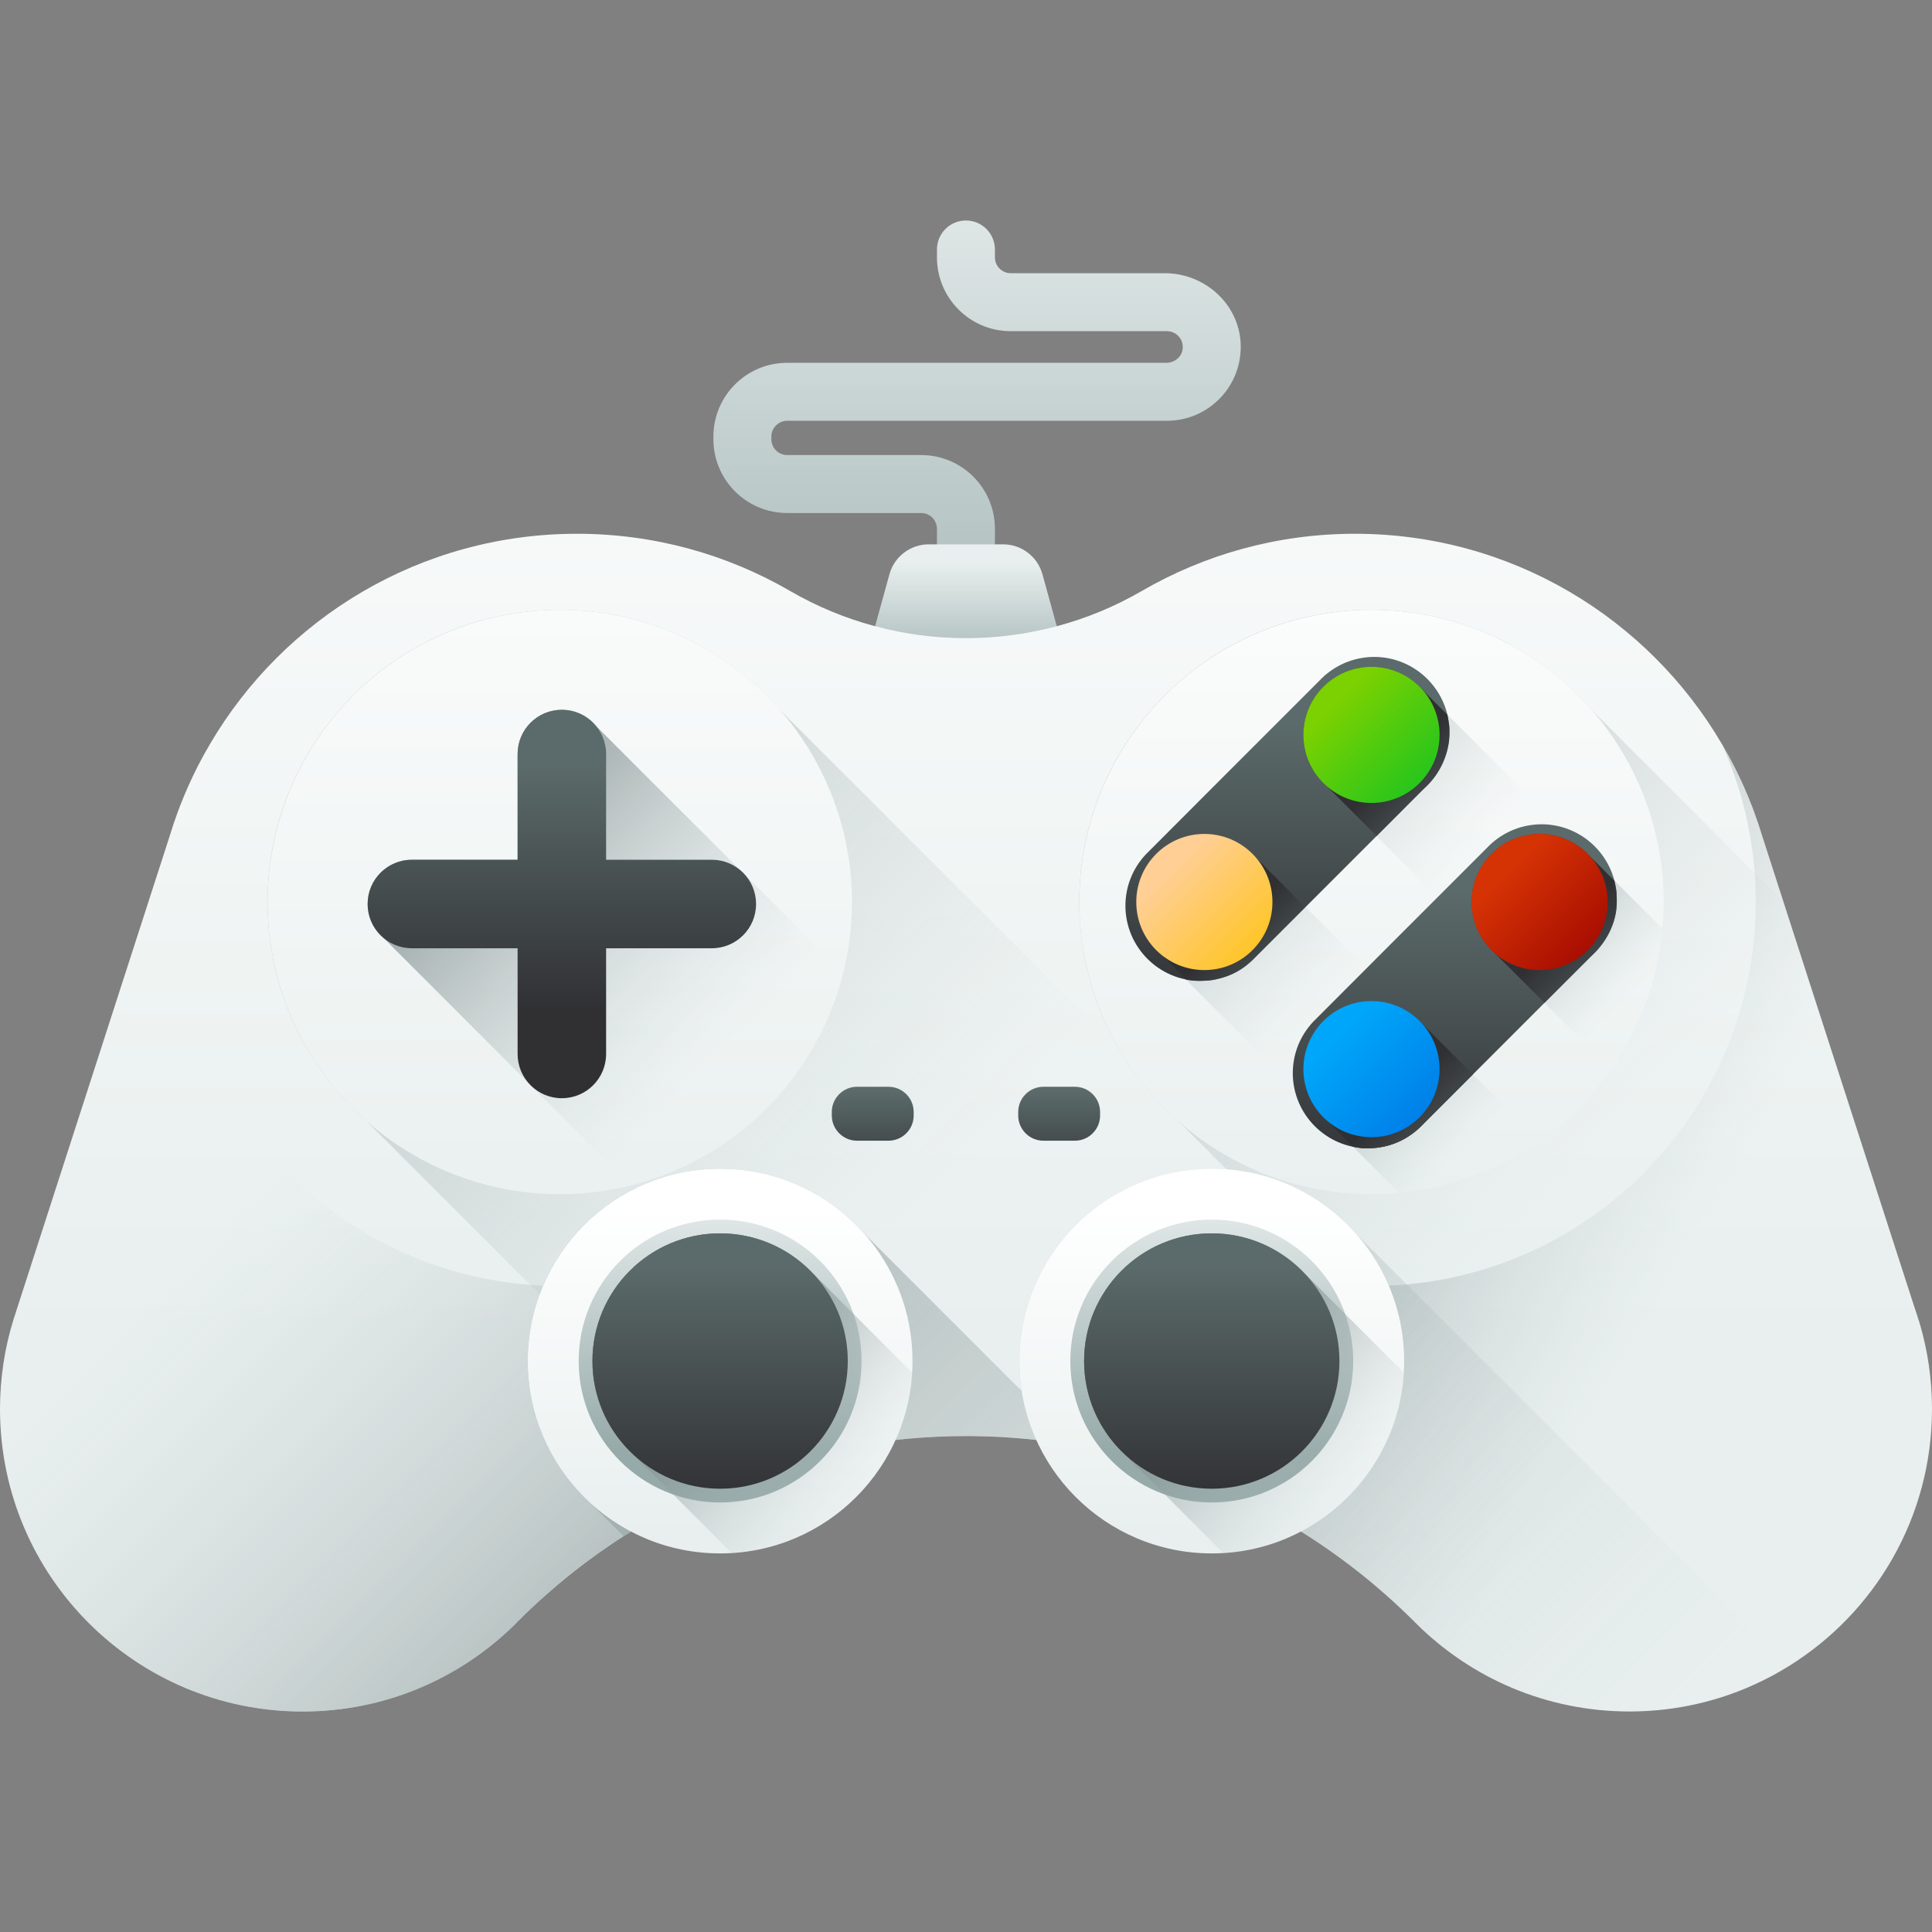 <?xml version="1.0" encoding="iso-8859-1"?>
<!-- Generator: Adobe Illustrator 19.0.0, SVG Export Plug-In . SVG Version: 6.00 Build 0)  -->
<svg version="1.1" id="Capa_1" xmlns="http://www.w3.org/2000/svg" xmlns:xlink="http://www.w3.org/1999/xlink" x="0px" y="0px"
	 viewBox="0 0 512 512" style="enable-background:new 0 0 512 512;" xml:space="preserve">
<rect x="0" y="0" width="512" height="512" fill="#808080" stroke="none"/>
<linearGradient id="SVGID_1_" gradientUnits="userSpaceOnUse" x1="239.689" y1="325.825" x2="239.689" y2="487.766" gradientTransform="matrix(1.067 0 0 -1.067 3.267 557.528)">
	<stop  offset="0" style="stop-color:#97AAAA"/>
	<stop  offset="1" style="stop-color:#E8EFEE"/>
</linearGradient>
<path style="fill:url(#SVGID_1_);" d="M263.667,154.114h-15.364v-13.968c0-2.315-1.876-4.19-4.19-4.19h-35.499
	c-10.8,0-19.555-8.755-19.555-19.555v-0.699c0-10.8,8.755-19.555,19.555-19.555h100.478c2.027,0,3.888-1.365,4.274-3.355
	c0.519-2.675-1.525-5.025-4.109-5.025h-41.399c-10.8,0-19.555-8.755-19.555-19.555v-2.095c0-4.243,3.439-7.682,7.682-7.682l0,0
	c4.243,0,7.682,3.439,7.682,7.682v2.095c0,2.315,1.876,4.19,4.19,4.19h40.832c10.517,0,19.58,8.066,20.097,18.57
	c0.554,11.228-8.421,20.54-19.531,20.54H208.612c-2.315,0-4.19,1.876-4.19,4.19v0.699c0,2.315,1.876,4.19,4.19,4.19h35.499
	c10.8,0,19.555,8.755,19.555,19.555v13.969H263.667z"/>
<linearGradient id="SVGID_2_" gradientUnits="userSpaceOnUse" x1="236.924" y1="351.215" x2="236.924" y2="382.755" gradientTransform="matrix(1.067 0 0 -1.067 3.267 557.528)">
	<stop  offset="0" style="stop-color:#97AAAA"/>
	<stop  offset="1" style="stop-color:#E8EFEE"/>
</linearGradient>
<path style="fill:url(#SVGID_2_);" d="M283.649,178.936h-55.327l7.391-26.754c1.294-4.684,5.555-7.927,10.415-7.927h19.714
	c4.86,0,9.121,3.244,10.415,7.927L283.649,178.936z"/>
<linearGradient id="SVGID_3_" gradientUnits="userSpaceOnUse" x1="236.938" y1="499.098" x2="236.938" y2="188.455" gradientTransform="matrix(1.067 0 0 -1.067 3.267 557.528)">
	<stop  offset="0" style="stop-color:#FFFFFF"/>
	<stop  offset="1" style="stop-color:#E8EFEE"/>
</linearGradient>
<path style="fill:url(#SVGID_3_);" d="M508.746,350.73c2.123,7.18,3.254,14.791,3.254,22.67c0,28.801-15.197,54.054-38.006,68.176
	c-2.878,1.802-5.894,3.408-9.009,4.819c-0.782,0.363-1.579,0.713-2.388,1.047c-9.47,3.939-19.862,6.118-30.771,6.118
	c-22.069,0-42.057-8.911-56.542-23.34c-0.042-0.042-0.097-0.098-0.14-0.14c-0.014-0.014-0.028-0.028-0.042-0.042
	c-0.195-0.195-0.391-0.391-0.587-0.587c-0.531-0.531-1.061-1.047-1.593-1.565c-0.53-0.516-1.061-1.034-1.606-1.536
	c-0.475-0.461-0.964-0.908-1.439-1.341c-0.307-0.293-0.628-0.587-0.935-0.866c-0.126-0.112-0.266-0.223-0.391-0.335
	c-0.042-0.042-0.07-0.084-0.112-0.112c-0.433-0.391-0.866-0.768-1.299-1.159c-0.796-0.699-1.593-1.396-2.402-2.081
	c-0.922-0.796-1.872-1.579-2.807-2.333c-0.126-0.112-0.279-0.223-0.419-0.349c-0.028-0.028-0.055-0.042-0.07-0.055
	c0,0-0.014-0.014-0.028-0.028c-0.014,0-0.028-0.014-0.055-0.042c-0.279-0.224-0.545-0.433-0.81-0.642
	c-0.069-0.055-0.14-0.112-0.209-0.167c-0.573-0.461-1.146-0.908-1.718-1.341c-0.07-0.055-0.14-0.112-0.209-0.154
	c-0.154-0.14-0.321-0.266-0.489-0.391c-0.112-0.084-0.223-0.167-0.335-0.252c-0.084-0.07-0.154-0.126-0.238-0.181
	c-0.475-0.378-0.964-0.726-1.453-1.089c-0.209-0.167-0.433-0.321-0.656-0.475c-0.378-0.293-0.768-0.573-1.159-0.852
	c-0.112-0.084-0.223-0.167-0.335-0.238c-0.531-0.391-1.047-0.754-1.593-1.132c-0.266-0.181-0.516-0.363-0.782-0.531
	c-0.055-0.055-0.112-0.098-0.181-0.126c-0.097-0.069-0.181-0.14-0.279-0.209c-0.014,0-0.014,0-0.014,0
	c-1.299-0.894-2.612-1.76-3.925-2.612c-0.335-0.224-0.671-0.433-1.02-0.657c-0.279-0.181-0.573-0.363-0.866-0.531
	c-0.112-0.084-0.209-0.154-0.321-0.195v-0.014c0,0,0,0-0.014,0c-0.14-0.098-0.293-0.195-0.447-0.293
	c-0.321-0.195-0.642-0.391-0.964-0.587c-0.489-0.307-0.978-0.601-1.481-0.88c-0.475-0.307-0.949-0.587-1.439-0.866
	c-0.042-0.028-0.084-0.042-0.126-0.069c-0.084-0.042-0.181-0.112-0.293-0.167c-0.167-0.098-0.349-0.195-0.516-0.293
	c-1.061-0.614-2.123-1.201-3.199-1.788c-0.014-0.014-0.042-0.014-0.055-0.042c-0.014,0-0.014,0-0.014,0
	c-1.089-0.587-2.193-1.173-3.296-1.732c-0.642-0.335-1.285-0.656-1.927-0.978c-0.545-0.279-1.089-0.545-1.648-0.81
	c-0.042-0.028-0.084-0.055-0.126-0.069c0,0.014-0.014,0-0.014,0c-0.419-0.209-0.825-0.405-1.243-0.601
	c-0.028-0.014-0.055-0.028-0.084-0.028c-0.307-0.154-0.628-0.307-0.949-0.461c-0.685-0.307-1.355-0.614-2.039-0.922
	c-0.307-0.154-0.628-0.293-0.935-0.419c-0.266-0.112-0.545-0.238-0.81-0.349c-0.042-0.028-0.069-0.042-0.112-0.042
	c-0.014-0.028-0.042-0.028-0.055-0.028c-0.154-0.07-0.321-0.14-0.475-0.224c-0.279-0.112-0.573-0.238-0.866-0.363
	c-0.14-0.055-0.279-0.112-0.405-0.167c0,0,0,0-0.014,0c-0.069-0.028-0.14-0.069-0.195-0.098c-0.014,0-0.014,0-0.014,0
	c-0.321-0.14-0.642-0.266-0.964-0.391c-0.181-0.084-0.349-0.154-0.531-0.224c-0.238-0.098-0.475-0.195-0.713-0.279
	c-0.475-0.195-0.949-0.391-1.425-0.573c-0.293-0.112-0.601-0.238-0.894-0.349c-0.084-0.028-0.167-0.055-0.252-0.098
	c-0.866-0.321-1.732-0.656-2.612-0.964c-0.14-0.055-0.293-0.112-0.447-0.167c-1.118-0.405-2.249-0.796-3.38-1.187
	c-0.461-0.154-0.922-0.307-1.382-0.461c-0.825-0.266-1.634-0.516-2.459-0.768l-1.634-0.502c-0.852-0.252-1.69-0.489-2.542-0.74
	c-0.195-0.055-0.378-0.112-0.559-0.154c-0.811-0.224-1.62-0.447-2.43-0.642c-0.014,0-0.014,0-0.014,0
	c-0.028-0.028-0.055-0.028-0.084-0.028c-0.014-0.014-0.028-0.014-0.042-0.014c-0.852-0.224-1.704-0.447-2.57-0.657
	c-0.531-0.126-1.075-0.252-1.606-0.377c-0.754-0.181-1.522-0.349-2.276-0.516c-0.726-0.167-1.453-0.321-2.179-0.461
	c-0.531-0.112-1.075-0.224-1.606-0.335c-0.922-0.181-1.844-0.349-2.78-0.516c-0.447-0.07-0.894-0.154-1.341-0.238
	c-1.146-0.195-2.305-0.378-3.45-0.545c-2.067-0.307-4.148-0.573-6.215-0.796c-0.782-0.098-1.565-0.167-2.333-0.252
	c-1.187-0.112-2.374-0.209-3.575-0.293c-0.363-0.042-0.726-0.069-1.089-0.084c-1.104-0.084-2.207-0.154-3.325-0.195
	c-1.229-0.069-2.459-0.112-3.674-0.14c-0.252-0.014-0.489-0.014-0.726-0.014c-1.285-0.042-2.57-0.055-3.855-0.055h-0.098
	c-0.852,0-1.69,0.014-2.528,0.028h-0.378c-0.391,0-0.768,0.014-1.159,0.028h-0.266c-0.126,0-0.266,0.014-0.391,0.014
	c-0.084,0-0.167,0-0.238,0.014c-0.363,0-0.74,0.014-1.103,0.028c-0.433,0.014-0.852,0.028-1.285,0.055
	c-0.335,0.014-0.656,0.028-0.978,0.042c-0.167,0-0.335,0.014-0.502,0.028c-0.098,0-0.209,0-0.307,0.028
	c-0.181,0-0.363,0-0.545,0.028c-0.112,0-0.238,0-0.349,0.014c-0.587,0.028-1.173,0.069-1.76,0.112c-0.07,0-0.154,0.014-0.224,0.014
	c-0.126,0.014-0.252,0.014-0.378,0.028c0,0,0,0-0.014,0c-0.349,0.028-0.685,0.055-1.02,0.084c-0.699,0.055-1.382,0.112-2.081,0.167
	c-0.084,0.014-0.167,0.014-0.252,0.028c-0.321,0.028-0.628,0.055-0.935,0.098c-0.642,0.055-1.271,0.126-1.9,0.195
	c0,0.014,0,0.014,0,0.014c-0.014-0.014-0.014,0-0.014,0h-0.014c-0.098,0-0.195,0.014-0.293,0.028
	c-0.378,0.028-0.754,0.069-1.118,0.126c-1.075,0.126-2.151,0.266-3.213,0.419c-0.112,0.014-0.224,0.028-0.335,0.042
	c-0.084,0-0.154,0.014-0.238,0.028c-0.181,0.028-0.378,0.055-0.559,0.084c-0.014,0-0.042,0-0.055,0.014
	c-0.447,0.055-0.88,0.112-1.327,0.195c-0.014,0-0.014,0-0.028,0c-0.335,0.055-0.685,0.112-1.02,0.167
	c-0.405,0.055-0.811,0.126-1.215,0.195c-1.047,0.167-2.081,0.363-3.129,0.559c-0.545,0.098-1.089,0.209-1.62,0.307
	c-0.433,0.084-0.852,0.167-1.271,0.266c-0.069,0-0.126,0.014-0.181,0.042c-0.209,0.028-0.405,0.069-0.614,0.126
	c-0.238,0.042-0.475,0.098-0.699,0.14c-0.209,0.042-0.419,0.098-0.614,0.14h-0.014c-0.209,0.042-0.433,0.098-0.628,0.14
	c-0.098,0.014-0.181,0.028-0.279,0.055c-0.349,0.084-0.685,0.154-1.02,0.238c-0.252,0.055-0.489,0.112-0.726,0.167
	c-0.112,0.028-0.223,0.055-0.335,0.084c-0.405,0.098-0.811,0.195-1.215,0.293c-0.098,0.028-0.195,0.042-0.293,0.07
	c-0.502,0.126-1.006,0.252-1.508,0.391c-0.126,0.028-0.266,0.055-0.391,0.098c-0.055,0.014-0.126,0.028-0.181,0.055c0,0,0,0-0.014,0
	c-1.439,0.363-2.863,0.768-4.288,1.173c-0.167,0.055-0.335,0.098-0.502,0.154c-0.055,0.014-0.112,0.028-0.167,0.042
	c-0.14,0.042-0.279,0.084-0.419,0.14c0,0,0-0.014-0.014,0c-0.154,0.042-0.321,0.084-0.475,0.14c-0.768,0.224-1.522,0.461-2.29,0.713
	c-0.405,0.112-0.811,0.252-1.215,0.391c-0.852,0.266-1.69,0.545-2.528,0.838c-0.252,0.084-0.489,0.167-0.713,0.238
	c-0.195,0.069-0.405,0.14-0.601,0.209c-0.195,0.069-0.391,0.14-0.587,0.224c-0.545,0.181-1.103,0.378-1.634,0.587
	c-0.195,0.069-0.391,0.14-0.573,0.209c-0.167,0.055-0.349,0.126-0.516,0.195c-0.363,0.126-0.726,0.266-1.089,0.405
	c-0.238,0.084-0.475,0.181-0.713,0.266c-0.405,0.167-0.796,0.321-1.187,0.489c-0.279,0.098-0.545,0.209-0.811,0.321
	c-0.14,0.042-0.279,0.098-0.405,0.154c-0.112,0.042-0.209,0.084-0.307,0.14c-0.223,0.084-0.447,0.167-0.671,0.266
	c-0.531,0.209-1.047,0.433-1.55,0.656c-0.181,0.084-0.378,0.154-0.559,0.238c-0.14,0.069-0.293,0.126-0.433,0.195c0,0,0,0-0.014,0
	c-0.084,0.028-0.154,0.07-0.238,0.112c-0.181,0.069-0.363,0.154-0.545,0.224c-0.195,0.084-0.378,0.167-0.573,0.266
	c-0.321,0.14-0.642,0.279-0.949,0.419c-0.922,0.419-1.829,0.838-2.738,1.271c-0.252,0.112-0.489,0.238-0.726,0.349
	c-0.126,0.042-0.252,0.112-0.391,0.181c0,0-0.014,0.014-0.014,0c-0.307,0.14-0.601,0.293-0.908,0.461
	c-0.238,0.112-0.461,0.224-0.685,0.335c-0.167,0.069-0.335,0.154-0.489,0.252c-0.055,0.014-0.112,0.042-0.154,0.084
	c-0.223,0.084-0.433,0.195-0.656,0.307c-0.378,0.195-0.754,0.391-1.132,0.587c-1.914,0.978-3.799,2.012-5.67,3.073
	c-0.656,0.363-1.327,0.754-1.983,1.146c-0.195,0.112-0.405,0.238-0.601,0.349c-0.363,0.209-0.726,0.433-1.089,0.642
	c-0.154,0.098-0.321,0.209-0.475,0.307c-0.042,0.014-0.069,0.028-0.098,0.055c-0.181,0.098-0.349,0.209-0.517,0.307
	c-0.154,0.084-0.293,0.181-0.433,0.266c-0.223,0.126-0.433,0.266-0.656,0.419c-0.656,0.391-1.299,0.796-1.941,1.215
	c-1.55,0.978-3.073,1.998-4.581,3.059c-0.825,0.559-1.648,1.132-2.459,1.718c-0.112,0.084-0.224,0.154-0.335,0.238
	c-0.391,0.279-0.782,0.559-1.159,0.852c-0.894,0.642-1.774,1.299-2.654,1.969c-0.014,0.014-0.028,0.014-0.028,0.028
	c-1.075,0.825-2.138,1.648-3.199,2.514c-0.181,0.126-0.349,0.279-0.531,0.419c-1.034,0.838-2.067,1.691-3.087,2.57
	c-0.811,0.685-1.606,1.369-2.402,2.081c-0.433,0.378-0.866,0.768-1.299,1.159c-0.964,0.866-1.927,1.746-2.878,2.654
	c-0.516,0.475-1.034,0.978-1.536,1.467c-0.502,0.489-1.006,0.992-1.508,1.494c-0.042,0.042-0.098,0.098-0.154,0.14
	c-0.195,0.195-0.391,0.391-0.573,0.573c-0.126,0.14-0.252,0.266-0.363,0.391c-0.307,0.307-0.614,0.614-0.922,0.935
	c0.126-0.154,0.279-0.307,0.419-0.447c-14.429,14.023-34.123,22.656-55.843,22.656C35.897,453.56,0,417.662,0,373.399
	c0-8.227,1.243-16.161,3.548-23.633c0.209-0.699,0.433-1.396,0.671-2.081l40.786-126.24c0.266-0.852,0.531-1.705,0.811-2.556
	c0.112-0.363,0.238-0.726,0.363-1.089c0.266-0.796,0.545-1.579,0.838-2.374c0.055-0.154,0.112-0.321,0.181-0.489
	c0.363-0.978,0.74-1.955,1.146-2.933c0-0.014,0-0.028,0.014-0.042c0.335-0.852,0.699-1.705,1.075-2.556
	c0.084-0.209,0.167-0.419,0.266-0.628c0.419-0.964,0.866-1.927,1.313-2.863c0.935-1.998,1.941-3.967,3.017-5.894
	c0.531-0.964,1.075-1.914,1.634-2.863c19.555-33.327,55.773-55.703,97.229-55.703c20.589,0,39.877,5.517,56.485,15.155
	c7.151,4.148,14.722,7.263,22.53,9.344c15.756,4.219,32.405,4.219,48.161,0c7.808-2.081,15.378-5.196,22.53-9.344
	c16.608-9.637,35.897-15.155,56.485-15.155c41.456,0,77.675,22.377,97.229,55.703c0.559,0.949,1.104,1.9,1.634,2.863
	c1.075,1.927,2.081,3.897,3.017,5.894c0.447,0.935,0.894,1.9,1.313,2.863c0.14,0.293,0.266,0.601,0.378,0.894
	c0.321,0.699,0.614,1.411,0.894,2.123c0.098,0.209,0.181,0.419,0.252,0.642c0.349,0.825,0.671,1.662,0.978,2.5
	c0.796,2.137,1.522,4.316,2.193,6.509l5.643,17.488l34.723,107.454c0.042,0.126,0.084,0.238,0.126,0.363
	c0.014,0.042,0.028,0.069,0.042,0.112l1.159,3.603C508.689,350.548,508.718,350.632,508.746,350.73z"/>
<linearGradient id="SVGID_4_" gradientUnits="userSpaceOnUse" x1="47.937" y1="214.765" x2="218.808" y2="43.895" gradientTransform="matrix(1.067 0 0 -1.067 3.267 557.528)">
	<stop  offset="0" style="stop-color:#C2CECE;stop-opacity:0"/>
	<stop  offset="0.179" style="stop-color:#AFBCBC;stop-opacity:0.179"/>
	<stop  offset="1" style="stop-color:#5B6A6A"/>
</linearGradient>
<path style="fill:url(#SVGID_4_);" d="M196.735,391.292c-0.391,0.14-0.782,0.293-1.159,0.447c-0.209,0.069-0.419,0.154-0.628,0.252
	c-0.028,0-0.055,0.014-0.084,0.014c-0.405,0.167-0.796,0.321-1.187,0.489c-0.279,0.098-0.545,0.209-0.811,0.321
	c-0.14,0.042-0.279,0.098-0.405,0.154c-0.335,0.126-0.656,0.266-0.978,0.405c-0.531,0.209-1.047,0.433-1.55,0.656
	c-0.181,0.084-0.363,0.154-0.559,0.238c-0.167,0.055-0.321,0.126-0.475,0.195c-0.754,0.335-1.522,0.671-2.276,1.02
	c-0.908,0.405-1.829,0.825-2.738,1.271c-0.042,0.014-0.084,0.042-0.126,0.055c-0.195,0.084-0.405,0.181-0.601,0.293
	c-0.126,0.042-0.252,0.112-0.391,0.181c0,0-0.014,0.014-0.014,0c-0.531,0.252-1.061,0.516-1.593,0.796
	c-0.167,0.069-0.335,0.154-0.502,0.238c-0.266,0.126-0.531,0.266-0.796,0.405c-0.378,0.195-0.754,0.391-1.132,0.587
	c-0.084,0.042-0.181,0.098-0.266,0.14c-1.815,0.935-3.618,1.914-5.406,2.933c-0.656,0.363-1.327,0.754-1.983,1.146
	c-0.195,0.112-0.405,0.238-0.601,0.349c-0.726,0.419-1.453,0.866-2.179,1.313c-0.154,0.084-0.293,0.181-0.433,0.266
	c-0.069,0.042-0.14,0.084-0.195,0.112c-0.154,0.098-0.307,0.195-0.475,0.293c-0.642,0.405-1.285,0.811-1.927,1.229
	c-1.55,0.978-3.073,1.998-4.581,3.059c-0.825,0.559-1.648,1.132-2.459,1.718c-0.112,0.084-0.224,0.154-0.335,0.238
	c-0.391,0.279-0.782,0.559-1.159,0.852c-0.894,0.642-1.774,1.299-2.654,1.969c-0.014,0.014-0.028,0.014-0.028,0.028
	c-1.075,0.825-2.138,1.648-3.199,2.514c-0.181,0.126-0.349,0.279-0.531,0.419c-1.034,0.838-2.067,1.691-3.087,2.57
	c-0.811,0.685-1.606,1.369-2.402,2.081c-0.433,0.378-0.866,0.768-1.299,1.159c-0.964,0.866-1.927,1.746-2.878,2.654
	c-0.825,0.768-1.648,1.565-2.459,2.347c-0.055,0.069-0.126,0.14-0.195,0.209l-0.545,0.545c-0.461,0.447-0.908,0.908-1.355,1.369
	c-0.028,0.028-0.055,0.055-0.084,0.084c-14.429,14.023-34.123,22.656-55.843,22.656C35.897,453.56,0,417.662,0,373.399
	c0-8.227,1.243-16.161,3.548-23.633c0.209-0.699,0.433-1.396,0.671-2.081l40.786-126.24c0.266-0.852,0.531-1.705,0.811-2.556
	c0.112-0.363,0.238-0.726,0.363-1.089c0.266-0.796,0.545-1.579,0.838-2.374c0.055-0.154,0.112-0.321,0.181-0.489
	c0.363-0.978,0.74-1.955,1.146-2.933c0-0.014,0-0.028,0.014-0.042c0.335-0.852,0.699-1.705,1.075-2.556
	c0.084-0.209,0.167-0.419,0.266-0.628c0.419-0.964,0.866-1.927,1.313-2.863c0.949-1.998,1.955-3.967,3.017-5.894
	c0.531-0.964,1.075-1.914,1.634-2.863c-5.769,12.781-8.981,26.958-8.981,41.889c0,20.672,6.16,39.892,16.748,55.94
	c16.831,25.547,44.878,43.049,77.13,45.521c1.118,0.084,2.235,0.14,3.366,0.195c1.494,0.069,3.003,0.098,4.512,0.098
	c1.648,0,3.296-0.042,4.93-0.126c2.053-0.098,4.079-0.252,6.103-0.489c1.676-0.167,3.339-0.391,4.987-0.671
	c3.66-0.573,7.249-1.355,10.755-2.305L196.735,391.292z"/>
<linearGradient id="SVGID_5_" gradientUnits="userSpaceOnUse" x1="415.968" y1="209.966" x2="289.988" y2="284.456" gradientTransform="matrix(1.067 0 0 -1.067 3.267 557.528)">
	<stop  offset="0" style="stop-color:#C2CECE;stop-opacity:0"/>
	<stop  offset="0.179" style="stop-color:#AFBCBC;stop-opacity:0.179"/>
	<stop  offset="1" style="stop-color:#5B6A6A"/>
</linearGradient>
<path style="fill:url(#SVGID_5_);" d="M473.994,441.576c-2.878,1.802-5.894,3.408-9.009,4.819c-0.782,0.363-1.579,0.713-2.388,1.047
	c-9.47,3.939-19.862,6.118-30.771,6.118c-22.069,0-42.057-8.911-56.542-23.34c-0.042-0.042-0.097-0.098-0.14-0.14
	c-0.014-0.014-0.028-0.028-0.042-0.042c-0.195-0.195-0.391-0.391-0.587-0.587c-0.531-0.531-1.061-1.047-1.593-1.565
	c-0.53-0.531-1.075-1.034-1.606-1.536c-0.475-0.461-0.964-0.908-1.439-1.341c-0.307-0.293-0.628-0.587-0.935-0.866
	c-0.167-0.154-0.335-0.307-0.502-0.447c-0.433-0.391-0.866-0.768-1.299-1.159c-0.796-0.713-1.593-1.396-2.402-2.081
	c-0.922-0.796-1.872-1.579-2.807-2.333c-0.126-0.112-0.279-0.223-0.419-0.349c-0.028-0.028-0.055-0.042-0.07-0.055
	c0,0-0.014-0.014-0.028-0.028c-0.028-0.014-0.042-0.028-0.055-0.042c-0.279-0.224-0.545-0.433-0.81-0.642
	c-0.069-0.055-0.14-0.112-0.209-0.167c-0.573-0.461-1.146-0.908-1.718-1.341c-0.223-0.195-0.461-0.363-0.685-0.545
	c0,0,0,0.014-0.014,0c-0.112-0.084-0.223-0.167-0.335-0.252c-0.084-0.07-0.154-0.126-0.238-0.181
	c-0.475-0.378-0.964-0.726-1.453-1.089c-0.209-0.167-0.433-0.321-0.656-0.475c-0.378-0.293-0.768-0.573-1.159-0.852
	c-0.112-0.084-0.223-0.167-0.335-0.238c-0.531-0.378-1.061-0.754-1.593-1.132c-0.266-0.181-0.516-0.363-0.782-0.531
	c-0.055-0.055-0.112-0.098-0.181-0.126c-0.097-0.069-0.195-0.14-0.293-0.209c-1.299-0.894-2.612-1.76-3.925-2.612
	c-0.335-0.224-0.671-0.433-1.02-0.657c-0.391-0.252-0.782-0.489-1.173-0.74h-0.014v-0.014c-0.154-0.084-0.307-0.181-0.461-0.279
	c-0.321-0.195-0.642-0.391-0.964-0.587c-0.978-0.601-1.941-1.173-2.919-1.746c-0.042-0.028-0.084-0.042-0.126-0.069
	c-0.084-0.042-0.181-0.112-0.293-0.167c-0.167-0.098-0.349-0.195-0.516-0.293c-1.089-0.628-2.165-1.229-3.254-1.829
	c-0.014,0-0.014,0-0.014,0c-1.089-0.601-2.193-1.173-3.296-1.732c-0.642-0.335-1.285-0.656-1.927-0.978
	c-0.545-0.279-1.104-0.545-1.648-0.81c-0.042-0.028-0.084-0.055-0.126-0.069c0,0.014-0.014,0-0.014,0
	c-0.419-0.209-0.825-0.405-1.243-0.601c-0.349-0.167-0.699-0.321-1.034-0.489c-0.685-0.307-1.355-0.614-2.039-0.922
	c-0.307-0.154-0.628-0.293-0.935-0.419c-0.293-0.14-0.587-0.266-0.88-0.391c-0.195-0.084-0.378-0.167-0.573-0.252
	c-0.279-0.112-0.573-0.238-0.866-0.363c-0.14-0.055-0.279-0.112-0.405-0.167c0,0,0,0-0.014,0c-0.069-0.042-0.14-0.069-0.209-0.098
	c-0.321-0.14-0.642-0.266-0.964-0.391c-0.181-0.084-0.349-0.154-0.531-0.224c-0.238-0.098-0.475-0.195-0.713-0.279
	c-0.475-0.195-0.949-0.391-1.425-0.573c-0.293-0.112-0.587-0.238-0.894-0.349c-0.084-0.028-0.167-0.055-0.252-0.098
	c-0.321-0.126-0.657-0.252-0.992-0.378l21.524-54.083c3.506,0.949,7.095,1.732,10.755,2.305c0.098,0.028,0.195,0.042,0.293,0.042
	c1.55,0.266,3.115,0.461,4.693,0.628c1.047,0.126,2.095,0.224,3.142,0.307c0.992,0.069,1.983,0.14,2.989,0.181
	c0.224,0.014,0.433,0.028,0.656,0.028c1.411,0.069,2.821,0.098,4.246,0.098c1.508,0,3.017-0.028,4.512-0.098
	c1.593-0.069,3.171-0.181,4.749-0.321c31.665-2.849,59.153-20.225,75.747-45.395c10.588-16.049,16.748-35.268,16.748-55.94
	c0-2.598-0.098-5.182-0.293-7.724c-0.908-12.11-3.925-23.605-8.688-34.165c0.559,0.949,1.104,1.9,1.634,2.863
	c1.061,1.927,2.067,3.897,3.017,5.894c0.447,0.935,0.894,1.9,1.313,2.863c0.14,0.293,0.266,0.601,0.378,0.894
	c0.321,0.699,0.614,1.411,0.894,2.123c0.098,0.209,0.181,0.419,0.252,0.642c0.349,0.825,0.671,1.662,0.978,2.5
	c0.796,2.137,1.522,4.316,2.193,6.509l5.643,17.488l34.723,107.454c0.042,0.126,0.084,0.238,0.126,0.363l1.201,3.715
	c0.028,0.084,0.055,0.167,0.083,0.266c2.123,7.18,3.254,14.791,3.254,22.67C512,402.201,496.803,427.454,473.994,441.576z"/>
<linearGradient id="SVGID_6_" gradientUnits="userSpaceOnUse" x1="396.38" y1="239.887" x2="227.75" y2="408.527" gradientTransform="matrix(1.067 0 0 -1.067 3.267 557.528)">
	<stop  offset="0" style="stop-color:#C2CECE;stop-opacity:0"/>
	<stop  offset="0.179" style="stop-color:#AFBCBC;stop-opacity:0.179"/>
	<stop  offset="1" style="stop-color:#5B6A6A"/>
</linearGradient>
<path style="fill:url(#SVGID_6_);" d="M508.746,350.73c2.123,7.18,3.254,14.791,3.254,22.67c0,28.801-15.197,54.054-38.006,68.176
	c-2.878,1.802-5.894,3.408-9.009,4.819c-0.782,0.363-1.579,0.713-2.388,1.047L357.782,342.629l-2.138-2.137l-30.631-30.631
	l-0.014-0.014l-12.571-12.571c-0.028-0.028-0.069-0.055-0.098-0.098c-1.006-0.894-1.998-1.802-2.947-2.738
	c-0.489-0.475-0.964-0.949-1.425-1.425c-1.411-1.439-2.752-2.933-4.036-4.483c-1.271-1.522-2.473-3.073-3.618-4.679
	c-0.028-0.028-0.055-0.069-0.069-0.112c-1.341-1.9-2.598-3.841-3.757-5.853c-0.545-0.908-1.047-1.829-1.55-2.766
	c-0.307-0.601-0.614-1.201-0.922-1.815c-0.279-0.545-0.545-1.118-0.81-1.676c-0.181-0.391-0.363-0.782-0.531-1.173
	c-0.195-0.433-0.378-0.852-0.559-1.285c-0.209-0.475-0.405-0.964-0.601-1.453c-0.74-1.844-1.411-3.743-2.012-5.657
	c-0.223-0.713-0.433-1.425-0.628-2.138c-0.181-0.671-0.363-1.341-0.531-2.012c-0.266-1.089-0.516-2.179-0.74-3.282
	c-0.14-0.628-0.252-1.257-0.363-1.9c-0.14-0.726-0.252-1.467-0.363-2.207c-0.084-0.516-0.154-1.034-0.209-1.565
	c-0.433-3.254-0.642-6.565-0.642-9.931c0-42.769,34.668-77.437,77.437-77.437c0.922,0,1.829,0.014,2.738,0.055
	c0.531,0.014,1.061,0.028,1.579,0.069c0.671,0.028,1.341,0.07,2.012,0.126c1.187,0.098,2.388,0.223,3.562,0.378
	c0.545,0.069,1.075,0.14,1.606,0.223c0.224,0.028,0.447,0.055,0.657,0.098c0.391,0.055,0.782,0.126,1.159,0.195
	c1.299,0.223,2.585,0.475,3.855,0.768c0.573,0.126,1.159,0.266,1.732,0.419c1.341,0.335,2.668,0.699,3.981,1.104
	c0.042,0.014,0.098,0.028,0.154,0.042c1.215,0.391,2.416,0.796,3.589,1.229c0.14,0.042,0.279,0.098,0.405,0.154
	c0.559,0.209,1.118,0.419,1.662,0.642c0.642,0.252,1.271,0.502,1.9,0.782c0.587,0.252,1.173,0.516,1.76,0.782
	c0.083,0.028,0.167,0.069,0.252,0.112c0.559,0.266,1.132,0.531,1.676,0.81c0.656,0.307,1.299,0.642,1.941,0.992
	c0.559,0.293,1.103,0.601,1.648,0.908c0.6,0.335,1.173,0.671,1.76,1.02c0.573,0.335,1.159,0.699,1.718,1.061
	c2.276,1.439,4.483,2.989,6.593,4.666c3.687,2.906,7.109,6.16,10.21,9.68l0.209,0.209l43.188,43.202l7.613,7.613l34.723,107.454
	c0.042,0.126,0.084,0.238,0.126,0.363l1.201,3.715C508.689,350.548,508.718,350.632,508.746,350.73z"/>
<linearGradient id="SVGID_7_" gradientUnits="userSpaceOnUse" x1="337.678" y1="405.485" x2="337.678" y2="212.515" gradientTransform="matrix(1.067 0 0 -1.067 3.267 557.528)">
	<stop  offset="0" style="stop-color:#FFFFFF"/>
	<stop  offset="1" style="stop-color:#E8EFEE"/>
</linearGradient>
<circle style="fill:url(#SVGID_7_);" cx="363.456" cy="239.037" r="77.44"/>
<linearGradient id="SVGID_8_" gradientUnits="userSpaceOnUse" x1="219.225" y1="215.382" x2="7.252" y2="427.352" gradientTransform="matrix(1.067 0 0 -1.067 3.267 557.528)">
	<stop  offset="0" style="stop-color:#C2CECE;stop-opacity:0"/>
	<stop  offset="0.179" style="stop-color:#AFBCBC;stop-opacity:0.179"/>
	<stop  offset="1" style="stop-color:#5B6A6A"/>
</linearGradient>
<path style="fill:url(#SVGID_8_);" d="M371.526,352.936l93.458,93.458c-0.782,0.363-1.579,0.713-2.388,1.047
	c-9.47,3.939-19.862,6.118-30.771,6.118c-22.069,0-42.057-8.911-56.542-23.34c0.349,0.349,0.699,0.713,1.047,1.075
	c-0.391-0.405-0.796-0.81-1.187-1.215c-0.014-0.014-0.028-0.028-0.042-0.042c-0.195-0.195-0.391-0.391-0.587-0.587
	c-1.047-1.047-2.123-2.081-3.199-3.101c-0.475-0.447-0.95-0.894-1.439-1.341c-0.447-0.405-0.88-0.81-1.327-1.201
	c-0.042-0.042-0.07-0.084-0.112-0.112c-0.433-0.391-0.866-0.768-1.299-1.159c-0.796-0.699-1.593-1.396-2.402-2.081
	c-0.922-0.796-1.872-1.579-2.807-2.333c-0.126-0.112-0.279-0.223-0.419-0.349c-0.028-0.028-0.055-0.042-0.07-0.055
	c0,0-0.014-0.014-0.028-0.028c-0.014,0-0.028-0.014-0.055-0.042c-0.279-0.224-0.545-0.433-0.81-0.642
	c-0.069-0.055-0.14-0.112-0.209-0.167c-0.573-0.461-1.146-0.908-1.718-1.341c-0.223-0.195-0.461-0.363-0.685-0.545
	c0,0,0,0.014-0.014,0c-0.112-0.084-0.223-0.167-0.335-0.252c-0.084-0.07-0.154-0.126-0.238-0.181
	c-0.475-0.378-0.964-0.726-1.453-1.089c-0.209-0.167-0.433-0.321-0.656-0.475c-0.378-0.293-0.768-0.573-1.159-0.852
	c-0.112-0.084-0.223-0.167-0.335-0.238c-0.531-0.378-1.061-0.754-1.593-1.132c-0.266-0.181-0.516-0.363-0.782-0.531
	c-0.154-0.126-0.307-0.223-0.461-0.335c-0.014,0-0.014,0-0.014,0c-1.299-0.894-2.612-1.76-3.925-2.612
	c-0.628-0.405-1.258-0.811-1.886-1.187c-0.112-0.084-0.209-0.154-0.321-0.195v-0.014c0,0,0,0-0.014,0
	c-0.14-0.098-0.293-0.195-0.447-0.293c-0.321-0.195-0.642-0.391-0.964-0.587c-0.489-0.307-0.978-0.601-1.481-0.88
	c-0.475-0.307-0.949-0.587-1.439-0.866c-0.042-0.028-0.084-0.042-0.126-0.069c-0.084-0.042-0.181-0.112-0.293-0.167
	c-0.167-0.098-0.349-0.195-0.516-0.293c-1.061-0.614-2.123-1.201-3.199-1.788c-0.028-0.014-0.042-0.028-0.069-0.042
	c-1.089-0.587-2.193-1.173-3.296-1.732c-0.642-0.335-1.285-0.656-1.927-0.978c-0.545-0.279-1.104-0.545-1.648-0.81
	c-0.042-0.028-0.084-0.055-0.126-0.069c0,0.014-0.014,0-0.014,0c-0.419-0.209-0.825-0.405-1.243-0.601
	c-0.028-0.014-0.055-0.028-0.084-0.028c-0.992-0.475-1.998-0.935-2.989-1.382c-0.587-0.266-1.159-0.516-1.746-0.768
	c-0.042-0.028-0.069-0.042-0.112-0.042c-0.014-0.028-0.042-0.028-0.055-0.028c-0.447-0.209-0.894-0.391-1.341-0.587
	c-0.14-0.055-0.279-0.112-0.405-0.167c-0.07-0.028-0.14-0.069-0.209-0.098c-0.014,0-0.014,0-0.014,0
	c-0.321-0.14-0.642-0.266-0.964-0.391c-0.181-0.084-0.349-0.154-0.531-0.224c-0.238-0.098-0.475-0.195-0.713-0.279
	c-0.475-0.195-0.949-0.391-1.425-0.573c-0.293-0.112-0.587-0.238-0.894-0.349c-0.084-0.028-0.167-0.055-0.252-0.098
	c-0.866-0.321-1.732-0.656-2.612-0.964c-0.14-0.055-0.293-0.112-0.447-0.167c-1.118-0.405-2.249-0.796-3.38-1.187
	c-0.461-0.154-0.922-0.307-1.382-0.461c-0.825-0.266-1.634-0.516-2.459-0.768l-1.634-0.502c-0.852-0.252-1.69-0.502-2.542-0.74
	c-0.195-0.055-0.378-0.112-0.559-0.154c-0.811-0.224-1.62-0.447-2.43-0.642c-0.014,0-0.014,0-0.014,0
	c-0.028-0.028-0.055-0.028-0.084-0.028c-0.014-0.014-0.028-0.014-0.042-0.014c-0.852-0.238-1.704-0.447-2.57-0.657
	c-0.531-0.14-1.075-0.266-1.606-0.377c-0.754-0.181-1.522-0.363-2.276-0.516c-0.726-0.167-1.453-0.321-2.179-0.461
	c-0.531-0.126-1.075-0.224-1.606-0.335c-0.922-0.181-1.858-0.349-2.78-0.516c-0.447-0.07-0.894-0.154-1.341-0.238
	c-1.146-0.195-2.305-0.378-3.45-0.545c-2.067-0.307-4.148-0.573-6.215-0.796c-0.782-0.098-1.565-0.167-2.333-0.252
	c-1.187-0.112-2.388-0.209-3.575-0.293c-0.363-0.042-0.726-0.069-1.089-0.084c-1.104-0.084-2.221-0.154-3.325-0.195
	c-1.215-0.069-2.445-0.112-3.674-0.14c-0.252-0.014-0.489-0.014-0.726-0.014c-1.285-0.042-2.57-0.055-3.855-0.055h-0.098
	c-0.838,0-1.69,0-2.528,0.028h-0.601c-0.405,0.014-0.796,0.014-1.201,0.028c-0.126,0-0.266,0.014-0.391,0.014
	c-0.084,0-0.167,0-0.238,0.014c-0.796,0.014-1.593,0.042-2.388,0.084c-0.335,0.014-0.656,0.028-0.978,0.042
	c-0.279,0.014-0.545,0.028-0.811,0.055c-0.181,0-0.363,0-0.545,0.028c-0.699,0.028-1.41,0.069-2.109,0.126
	c-0.07,0-0.154,0.014-0.224,0.014c-0.126,0.014-0.252,0.014-0.378,0.028c0,0,0,0-0.014,0c-0.335,0.028-0.685,0.055-1.02,0.084
	c-0.782,0.055-1.565,0.126-2.333,0.195c-0.321,0.028-0.628,0.055-0.935,0.098c-0.642,0.055-1.271,0.126-1.9,0.209
	c-0.014-0.014-0.014,0-0.014,0h-0.014c-0.098,0-0.195,0.014-0.293,0.028c-0.378,0.028-0.754,0.084-1.118,0.126
	c-1.075,0.126-2.151,0.266-3.213,0.419c-0.112,0.014-0.224,0.028-0.335,0.042c-0.084,0-0.154,0.014-0.238,0.028
	c-0.181,0.028-0.378,0.055-0.559,0.084c-0.014,0-0.042,0-0.055,0.014c-0.447,0.055-0.894,0.126-1.327,0.195
	c-0.349,0.055-0.699,0.098-1.047,0.167c-0.405,0.055-0.811,0.126-1.215,0.195c-1.047,0.167-2.081,0.363-3.129,0.559
	c-0.545,0.098-1.089,0.209-1.62,0.307c-0.433,0.084-0.852,0.167-1.271,0.266c-0.069,0-0.126,0.014-0.181,0.042
	c-0.209,0.028-0.405,0.069-0.614,0.126c-0.238,0.042-0.475,0.098-0.699,0.14c-0.209,0.042-0.419,0.084-0.614,0.14h-0.014
	c-0.209,0.042-0.433,0.098-0.628,0.14c-0.098,0.014-0.195,0.042-0.279,0.055c-0.349,0.084-0.685,0.154-1.02,0.238
	c-0.238,0.055-0.489,0.112-0.726,0.167c-0.112,0.028-0.223,0.055-0.335,0.084c-0.405,0.098-0.811,0.195-1.215,0.293
	c-0.098,0.028-0.195,0.042-0.293,0.07c-0.502,0.126-1.006,0.252-1.508,0.391c-0.126,0.028-0.266,0.055-0.391,0.098
	c-0.055,0.014-0.126,0.028-0.181,0.042v0.014c0,0,0,0-0.014,0c-1.439,0.363-2.863,0.768-4.288,1.173
	c-0.167,0.055-0.335,0.098-0.502,0.154c-0.055,0.014-0.112,0.028-0.167,0.042c-0.14,0.042-0.293,0.084-0.433,0.14
	c-0.154,0.042-0.321,0.084-0.475,0.14c-0.768,0.224-1.522,0.461-2.29,0.713c-0.405,0.112-0.811,0.252-1.215,0.391
	c-0.838,0.266-1.69,0.545-2.528,0.838c-0.252,0.084-0.489,0.167-0.713,0.238c-0.209,0.069-0.405,0.14-0.601,0.209
	c-0.195,0.069-0.391,0.14-0.587,0.224c-0.545,0.181-1.089,0.378-1.634,0.587c-0.195,0.069-0.378,0.14-0.573,0.209
	c-0.167,0.055-0.349,0.126-0.516,0.195c-0.195,0.069-0.391,0.14-0.587,0.238c-0.81,0.293-1.606,0.601-2.402,0.922
	c-0.279,0.098-0.545,0.209-0.811,0.321l-35.674-35.674l-3.213-3.213l-10.964-10.964l-2.459-2.459l-43.23-43.23
	c-0.028-0.028-0.069-0.055-0.098-0.098c-0.992-0.88-1.969-1.774-2.906-2.709h-0.014c-0.014-0.014-0.028-0.014-0.028-0.028
	c-0.489-0.475-0.964-0.949-1.425-1.425c-1.411-1.439-2.752-2.933-4.036-4.483c-1.271-1.522-2.473-3.073-3.618-4.679
	c-0.028-0.028-0.055-0.069-0.069-0.112c-1.955-2.752-3.715-5.629-5.308-8.618c-0.307-0.601-0.614-1.201-0.922-1.815
	c-0.279-0.545-0.545-1.118-0.81-1.676c-0.181-0.391-0.363-0.782-0.531-1.173c-0.195-0.433-0.378-0.852-0.559-1.285
	c-0.209-0.475-0.405-0.964-0.601-1.453c-0.74-1.844-1.411-3.743-2.012-5.657c-0.223-0.713-0.433-1.425-0.628-2.138
	c-0.181-0.671-0.363-1.341-0.531-2.012c-0.266-1.089-0.516-2.179-0.74-3.282c-0.14-0.628-0.252-1.257-0.363-1.9
	c-0.14-0.726-0.252-1.467-0.363-2.207c-0.084-0.516-0.154-1.034-0.209-1.565c-0.433-3.254-0.642-6.565-0.642-9.931
	c0-42.769,34.668-77.437,77.437-77.437c0.922,0,1.829,0.014,2.738,0.055c0.531,0.014,1.061,0.028,1.579,0.069
	c0.671,0.028,1.341,0.07,2.012,0.126c1.187,0.098,2.388,0.223,3.562,0.378c0.545,0.069,1.075,0.14,1.606,0.223
	c0.224,0.028,0.447,0.055,0.656,0.098c0.391,0.055,0.782,0.126,1.159,0.195c1.299,0.223,2.585,0.475,3.855,0.768
	c0.573,0.126,1.159,0.266,1.732,0.419c1.341,0.335,2.668,0.699,3.981,1.104c0.042,0.014,0.098,0.028,0.154,0.042
	c1.215,0.391,2.416,0.796,3.589,1.229c0.14,0.042,0.279,0.098,0.405,0.154c0.559,0.209,1.118,0.419,1.662,0.642
	c0.642,0.252,1.271,0.502,1.9,0.782c0.587,0.252,1.173,0.516,1.76,0.782c0.084,0.028,0.167,0.069,0.252,0.112
	c0.559,0.266,1.132,0.531,1.676,0.81c0.656,0.307,1.299,0.642,1.941,0.992c0.559,0.293,1.103,0.601,1.648,0.908
	c0.601,0.335,1.173,0.671,1.76,1.02c0.573,0.335,1.159,0.699,1.718,1.061c2.276,1.439,4.483,2.989,6.593,4.666
	c3.687,2.906,7.109,6.16,10.21,9.68l0.209,0.209l89.771,89.771l28.145,28.145l4.26,4.26l29.947,29.947l0.461,0.461L371.526,352.936z
	"/>
<linearGradient id="SVGID_9_" gradientUnits="userSpaceOnUse" x1="136.018" y1="427.085" x2="136.018" y2="205.275" gradientTransform="matrix(1.067 0 0 -1.067 3.267 557.528)">
	<stop  offset="0" style="stop-color:#FFFFFF"/>
	<stop  offset="1" style="stop-color:#E8EFEE"/>
</linearGradient>
<circle style="fill:url(#SVGID_9_);" cx="148.352" cy="239.037" r="77.44"/>
<linearGradient id="SVGID_10_" gradientUnits="userSpaceOnUse" x1="175.108" y1="259.505" x2="91.908" y2="342.705" gradientTransform="matrix(1.067 0 0 -1.067 3.267 557.528)">
	<stop  offset="0" style="stop-color:#C2CECE;stop-opacity:0"/>
	<stop  offset="0.179" style="stop-color:#AFBCBC;stop-opacity:0.179"/>
	<stop  offset="1" style="stop-color:#5B6A6A"/>
</linearGradient>
<path style="fill:url(#SVGID_10_);" d="M223.002,257.404l-65.039-65.012c-2.15-2.619-5.413-4.29-9.067-4.29
	c-6.477,0-11.727,5.25-11.727,11.727v28.014h-28.014c-6.477,0-11.727,5.25-11.727,11.727c0,3.653,1.671,6.915,4.29,9.067
	l64.995,65.043C194.489,307.024,216.341,285.177,223.002,257.404z"/>
<linearGradient id="SVGID_11_" gradientUnits="userSpaceOnUse" x1="136.529" y1="332.505" x2="136.529" y2="271.225" gradientTransform="matrix(1.067 0 0 -1.067 3.267 557.528)">
	<stop  offset="0" style="stop-color:#5B6A6A"/>
	<stop  offset="1" style="stop-color:#303033"/>
</linearGradient>
<path style="fill:url(#SVGID_11_);" d="M188.638,227.843h-28.014v-28.014c0-6.477-5.25-11.727-11.727-11.727
	s-11.727,5.25-11.727,11.727v28.014h-28.014c-6.477,0-11.727,5.25-11.727,11.727s5.25,11.727,11.727,11.727h28.014v28.014
	c0,6.477,5.25,11.727,11.727,11.727s11.727-5.25,11.727-11.727v-28.014h28.014c6.477,0,11.727-5.25,11.727-11.727
	S195.114,227.843,188.638,227.843z"/>
<linearGradient id="SVGID_12_" gradientUnits="userSpaceOnUse" x1="369.075" y1="52.383" x2="56.672" y2="364.783" gradientTransform="matrix(1.067 0 0 -1.067 3.267 557.528)">
	<stop  offset="0" style="stop-color:#C2CECE;stop-opacity:0"/>
	<stop  offset="0.179" style="stop-color:#AFBCBC;stop-opacity:0.179"/>
	<stop  offset="1" style="stop-color:#5B6A6A"/>
</linearGradient>
<path style="fill:url(#SVGID_12_);" d="M473.994,441.576c-2.878,1.802-5.894,3.408-9.009,4.819
	c-0.782,0.363-1.579,0.713-2.388,1.047c-9.47,3.939-19.862,6.118-30.771,6.118c-22.069,0-42.057-8.911-56.542-23.34
	c0.349,0.349,0.699,0.713,1.047,1.075c-0.391-0.405-0.796-0.81-1.187-1.215c-0.014-0.014-0.028-0.028-0.042-0.042
	c-0.195-0.195-0.391-0.391-0.587-0.587c-1.047-1.047-2.123-2.081-3.199-3.101c-0.475-0.447-0.95-0.894-1.439-1.341
	c-0.447-0.405-0.88-0.81-1.327-1.201c-0.042-0.042-0.07-0.084-0.112-0.112c-0.433-0.391-0.866-0.768-1.299-1.159
	c-0.796-0.699-1.593-1.396-2.402-2.081c-0.922-0.796-1.872-1.579-2.807-2.333c-0.126-0.112-0.279-0.223-0.419-0.349
	c-0.028-0.028-0.055-0.042-0.07-0.055c0,0-0.014-0.014-0.028-0.028c-0.014,0-0.028-0.014-0.055-0.042
	c-0.279-0.224-0.545-0.433-0.81-0.642c-0.069-0.055-0.14-0.112-0.209-0.167c-0.573-0.461-1.146-0.908-1.718-1.341
	c-0.07-0.055-0.14-0.112-0.209-0.154c-0.154-0.14-0.307-0.252-0.475-0.391c0,0,0,0.014-0.014,0
	c-0.112-0.084-0.223-0.167-0.335-0.252c-0.084-0.07-0.154-0.126-0.238-0.181c-0.489-0.363-0.964-0.726-1.453-1.089
	c-0.209-0.167-0.433-0.321-0.656-0.475c-0.378-0.293-0.768-0.573-1.159-0.852c-0.112-0.084-0.223-0.167-0.335-0.238
	c-0.531-0.378-1.061-0.754-1.593-1.132c-0.266-0.181-0.516-0.363-0.782-0.531c-0.154-0.126-0.307-0.223-0.461-0.335
	c-0.014,0-0.014,0-0.014,0c-1.299-0.894-2.612-1.76-3.925-2.612c-0.628-0.405-1.258-0.811-1.886-1.187
	c-0.112-0.084-0.209-0.154-0.321-0.195v-0.014c0,0,0,0-0.014,0c-0.14-0.098-0.293-0.195-0.447-0.293
	c-0.321-0.195-0.642-0.391-0.964-0.587c-0.489-0.307-0.978-0.601-1.481-0.88c-0.516-0.321-1.034-0.628-1.565-0.935
	c-0.084-0.042-0.181-0.112-0.293-0.167c-0.167-0.098-0.349-0.195-0.516-0.293c-1.061-0.614-2.123-1.201-3.199-1.788
	c-0.028-0.014-0.042-0.028-0.069-0.042c-1.089-0.587-2.193-1.173-3.296-1.732c-0.642-0.335-1.285-0.656-1.927-0.978
	c-0.545-0.279-1.104-0.545-1.648-0.81c-0.042-0.028-0.084-0.055-0.126-0.069c0,0.014-0.014,0-0.014,0
	c-0.419-0.209-0.825-0.405-1.243-0.601c-0.028-0.014-0.055-0.028-0.084-0.028c-0.992-0.475-1.998-0.935-2.989-1.382
	c-0.587-0.266-1.159-0.516-1.746-0.768c-0.042-0.028-0.069-0.042-0.112-0.042c-0.014-0.028-0.042-0.028-0.055-0.028
	c-0.447-0.209-0.894-0.391-1.341-0.587c-0.14-0.055-0.279-0.112-0.405-0.167c-0.07-0.028-0.14-0.069-0.209-0.098
	c-0.014,0-0.014,0-0.014,0c-0.321-0.14-0.642-0.266-0.964-0.391c-0.181-0.084-0.349-0.154-0.531-0.224
	c-0.238-0.098-0.475-0.195-0.713-0.279c-0.475-0.195-0.949-0.391-1.425-0.573c-0.293-0.112-0.587-0.238-0.894-0.349
	c-0.084-0.028-0.167-0.055-0.252-0.098c-0.866-0.321-1.732-0.656-2.612-0.964c-0.14-0.055-0.293-0.112-0.447-0.167
	c-1.118-0.405-2.249-0.796-3.38-1.187c-0.461-0.154-0.922-0.307-1.382-0.461c-0.825-0.266-1.634-0.516-2.459-0.768l-1.634-0.502
	c-1.034-0.307-2.067-0.601-3.101-0.894c-0.811-0.224-1.62-0.447-2.43-0.642c-0.014,0-0.014,0-0.014,0
	c-0.028-0.028-0.055-0.028-0.084-0.028c-0.014-0.014-0.028-0.014-0.042-0.014c-0.852-0.238-1.704-0.447-2.57-0.657
	c-0.531-0.14-1.075-0.266-1.606-0.377c-0.754-0.181-1.522-0.363-2.276-0.516c-0.726-0.167-1.453-0.321-2.179-0.461
	c-0.531-0.126-1.075-0.224-1.606-0.335c-0.922-0.181-1.858-0.349-2.78-0.516c-0.447-0.07-0.894-0.154-1.341-0.238
	c-1.146-0.195-2.305-0.378-3.45-0.545c-2.067-0.307-4.148-0.573-6.215-0.796c-0.782-0.098-1.565-0.167-2.333-0.252
	c-1.187-0.112-2.388-0.209-3.575-0.293c-0.363-0.042-0.726-0.069-1.089-0.084c-1.104-0.084-2.221-0.154-3.325-0.195
	c-1.215-0.069-2.445-0.112-3.674-0.14c-0.252-0.014-0.489-0.014-0.726-0.014c-1.285-0.042-2.57-0.055-3.855-0.055h-0.098
	c-0.852,0-1.69,0.014-2.528,0.028h-0.601c-0.307,0.014-0.628,0.014-0.935,0.028h-0.266c-0.126,0-0.266,0.014-0.391,0.014
	c-0.447,0.014-0.894,0.028-1.341,0.042c-0.433,0.014-0.852,0.028-1.285,0.055c-0.335,0.014-0.656,0.028-0.978,0.042
	c-0.167,0-0.335,0.014-0.502,0.028c-0.279,0.014-0.573,0.028-0.852,0.055c-0.112,0-0.238,0-0.349,0.014
	c-0.587,0.028-1.173,0.069-1.76,0.112c-0.07,0-0.154,0.014-0.224,0.014c-0.126,0-0.252,0.014-0.378,0.028c0,0,0,0-0.014,0
	c-0.349,0.028-0.685,0.055-1.02,0.084c-0.699,0.042-1.396,0.112-2.081,0.167c-0.084,0.014-0.167,0.014-0.252,0.028
	c-0.321,0.028-0.628,0.055-0.935,0.098c-0.642,0.055-1.271,0.126-1.9,0.195c-0.014,0-0.014,0.014-0.014,0.014h-0.014
	c-0.098,0-0.195,0.014-0.293,0.028c-0.378,0.028-0.754,0.084-1.118,0.126c-1.075,0.126-2.151,0.266-3.213,0.419
	c-0.112,0-0.224,0.028-0.335,0.042c-0.084,0-0.154,0.014-0.238,0.028c-0.181,0.028-0.378,0.055-0.559,0.084
	c-0.014,0-0.042,0-0.055,0.014c-0.447,0.055-0.894,0.126-1.327,0.195c-0.014,0-0.014,0-0.028,0c-0.335,0.055-0.685,0.112-1.02,0.167
	c-0.405,0.055-0.811,0.126-1.215,0.195c-1.047,0.167-2.081,0.363-3.129,0.559c-0.545,0.098-1.089,0.209-1.62,0.307
	c-0.433,0.084-0.852,0.167-1.271,0.266c-0.069,0-0.126,0.014-0.181,0.042c-0.209,0.028-0.419,0.069-0.614,0.126
	c-0.238,0.042-0.475,0.098-0.699,0.14c-0.209,0.042-0.419,0.098-0.614,0.14h-0.014c-0.209,0.042-0.433,0.098-0.628,0.14
	c-0.098,0.014-0.195,0.042-0.279,0.055c-0.349,0.084-0.685,0.154-1.02,0.238c-0.252,0.055-0.489,0.112-0.726,0.167
	c-0.112,0.028-0.223,0.055-0.335,0.084c-0.405,0.098-0.811,0.195-1.215,0.293c-0.098,0.028-0.195,0.042-0.293,0.07
	c-0.502,0.126-1.006,0.252-1.508,0.391c-0.126,0.028-0.266,0.055-0.391,0.098c-0.055,0.014-0.126,0.028-0.181,0.042l-0.014,0.014
	c-1.439,0.363-2.863,0.768-4.288,1.173c-0.167,0.055-0.335,0.098-0.502,0.154c-0.195,0.055-0.391,0.112-0.587,0.181
	c0,0,0-0.014-0.014,0c-0.154,0.042-0.321,0.084-0.475,0.14c-0.768,0.224-1.522,0.461-2.29,0.713
	c-0.405,0.112-0.811,0.252-1.215,0.391c-0.852,0.266-1.69,0.545-2.528,0.838c-0.252,0.084-0.489,0.167-0.713,0.238
	c-0.209,0.069-0.405,0.14-0.601,0.209c-0.195,0.069-0.391,0.14-0.587,0.224c-0.545,0.181-1.103,0.378-1.634,0.587
	c-0.195,0.069-0.378,0.14-0.573,0.209c-0.167,0.055-0.349,0.126-0.516,0.195c-0.195,0.069-0.391,0.14-0.587,0.238
	c-0.378,0.126-0.754,0.266-1.132,0.419c-0.433,0.167-0.852,0.335-1.271,0.502c-0.279,0.098-0.545,0.209-0.811,0.321
	c-0.238,0.098-0.475,0.195-0.713,0.293c-0.74,0.293-1.481,0.601-2.221,0.922c-0.181,0.084-0.378,0.154-0.559,0.238
	c-0.14,0.069-0.293,0.126-0.433,0.195c0,0,0,0-0.014,0c-0.084,0.028-0.154,0.07-0.238,0.112c-0.378,0.154-0.74,0.321-1.118,0.489
	c-0.321,0.14-0.642,0.279-0.949,0.419c-0.922,0.419-1.829,0.838-2.738,1.271c-0.252,0.112-0.489,0.238-0.726,0.349
	c-0.126,0.055-0.252,0.126-0.378,0.195c-0.321,0.14-0.628,0.293-0.935,0.447c-0.238,0.112-0.461,0.224-0.685,0.335
	c-0.167,0.069-0.335,0.154-0.489,0.252c-0.055,0.014-0.112,0.042-0.154,0.084c-0.601,0.279-1.201,0.587-1.788,0.894
	c-1.914,0.978-3.799,2.012-5.67,3.073c-0.656,0.377-1.327,0.754-1.983,1.146c-0.195,0.112-0.405,0.238-0.601,0.349
	c-0.517,0.307-1.047,0.628-1.565,0.949c-0.042,0.014-0.069,0.028-0.098,0.055c-0.181,0.098-0.349,0.209-0.517,0.307
	c-0.154,0.084-0.293,0.181-0.433,0.266c-0.069,0.042-0.14,0.084-0.195,0.112c-0.154,0.112-0.307,0.195-0.461,0.307
	c-0.656,0.391-1.299,0.796-1.941,1.215l-8.31-8.31c-0.028-0.028-0.055-0.055-0.084-0.084c-0.154-0.14-0.307-0.279-0.461-0.433
	c-0.167-0.14-0.335-0.293-0.502-0.461c-0.321-0.293-0.642-0.601-0.949-0.908c-0.307-0.307-0.614-0.614-0.922-0.935
	c-0.321-0.321-0.628-0.656-0.935-0.992c-0.866-0.964-1.705-1.955-2.5-2.975c-0.811-1.034-1.579-2.109-2.305-3.199
	c-0.238-0.378-0.475-0.74-0.713-1.118c-0.699-1.118-1.355-2.262-1.969-3.436c-0.81-1.565-1.55-3.185-2.207-4.833
	c-0.014-0.014-0.014-0.014-0.014-0.014c-0.307-0.825-0.614-1.662-0.894-2.5c-0.154-0.419-0.279-0.852-0.419-1.285
	c-0.126-0.419-0.252-0.852-0.378-1.285c-0.112-0.433-0.238-0.88-0.335-1.313c-0.112-0.433-0.223-0.88-0.321-1.327c0,0,0,0,0-0.014
	c-0.098-0.433-0.181-0.866-0.266-1.313c-0.07-0.293-0.112-0.587-0.167-0.894c-0.055-0.279-0.098-0.559-0.14-0.838
	c-0.055-0.321-0.098-0.656-0.14-0.978c-0.069-0.447-0.126-0.908-0.167-1.369c-0.028-0.209-0.055-0.419-0.069-0.642
	c-0.028-0.335-0.07-0.685-0.084-1.02c-0.069-0.838-0.112-1.676-0.14-2.514c-0.014-0.461-0.014-0.935-0.014-1.411
	c0-6.229,1.118-12.208,3.156-17.725c0.293-0.768,0.587-1.522,0.908-2.262c1.327-3.115,2.947-6.062,4.833-8.814
	c9.19-13.395,24.611-22.18,42.084-22.18c0.475,0,0.949,0,1.411,0.014c0.838,0.028,1.69,0.069,2.514,0.14
	c0.335,0.028,0.685,0.055,1.02,0.084c0.223,0.014,0.433,0.042,0.642,0.069c0.461,0.042,0.922,0.098,1.369,0.167
	c0.321,0.042,0.656,0.084,0.978,0.14c0.279,0.042,0.559,0.084,0.838,0.14c0.307,0.055,0.601,0.098,0.894,0.167
	c0.321,0.055,0.628,0.126,0.949,0.181c0.293,0.069,0.601,0.14,0.894,0.209c0.279,0.055,0.545,0.126,0.811,0.195
	c0.293,0.069,0.587,0.14,0.866,0.223c0.266,0.055,0.516,0.126,0.768,0.209c0.754,0.209,1.508,0.433,2.249,0.699
	c0.266,0.084,0.531,0.167,0.782,0.266c1.844,0.642,3.646,1.396,5.392,2.262c0.391,0.195,0.782,0.391,1.173,0.587
	c1.173,0.614,2.319,1.271,3.436,1.984c0.378,0.223,0.754,0.461,1.118,0.713c0.475,0.307,0.949,0.628,1.411,0.964
	c0.601,0.433,1.201,0.88,1.788,1.341c0.391,0.279,0.754,0.587,1.132,0.894c0.628,0.516,1.243,1.061,1.844,1.593l0.042,0.042
	c0.642,0.6,1.271,1.201,1.886,1.815c0.307,0.321,0.614,0.628,0.908,0.949c0.307,0.321,0.601,0.642,0.894,0.964
	c0.042,0.028,0.055,0.055,0.084,0.084l40.31,40.31c0.516,0.461,1.006,0.922,1.508,1.411c0-0.028-0.014-0.042-0.014-0.069
	c-0.084-0.545-0.154-1.089-0.223-1.648c-0.098-0.796-0.167-1.593-0.224-2.402c-0.042-0.545-0.069-1.089-0.098-1.634v-0.14
	c-0.028-0.642-0.042-1.299-0.042-1.941c0-28.159,22.823-50.982,50.982-50.982c0.88,0,1.76,0.028,2.626,0.069
	c0.419,0.014,0.825,0.042,1.243,0.07c0.014,0.014,0.042,0.014,0.055,0.014c0.335,0.028,0.685,0.055,1.02,0.084
	c0.224,0.014,0.433,0.042,0.642,0.069c0.461,0.042,0.908,0.098,1.369,0.167c0.266,0.028,0.531,0.069,0.796,0.112
	c0.642,0.098,1.285,0.209,1.914,0.335c0.335,0.055,0.685,0.126,1.02,0.209c0.545,0.112,1.089,0.238,1.634,0.378
	c0.335,0.084,0.671,0.167,1.006,0.266c0.978,0.252,1.927,0.531,2.878,0.866c0.335,0.112,0.685,0.223,1.02,0.349
	c0.502,0.167,1.006,0.363,1.494,0.559c0.754,0.307,1.522,0.628,2.262,0.964c0.07,0.028,0.14,0.055,0.195,0.084
	c0.405,0.195,0.796,0.378,1.187,0.573c0.391,0.195,0.796,0.391,1.187,0.587c0.811,0.419,1.593,0.852,2.374,1.327
	c0.363,0.224,0.713,0.433,1.061,0.657c0.378,0.223,0.74,0.461,1.118,0.713c0.475,0.307,0.949,0.628,1.411,0.964
	c0.601,0.433,1.201,0.88,1.788,1.341c0.391,0.279,0.754,0.587,1.132,0.894c0.628,0.531,1.243,1.061,1.843,1.593
	c0.014,0.014,0.028,0.028,0.042,0.042c0.642,0.601,1.271,1.201,1.886,1.815c0.307,0.321,0.614,0.628,0.908,0.949
	c0.307,0.321,0.601,0.642,0.894,0.964c0.042,0.028,0.055,0.055,0.083,0.084L473.994,441.576z"/>
<linearGradient id="SVGID_13_" gradientUnits="userSpaceOnUse" x1="175.847" y1="223.355" x2="175.847" y2="141.165" gradientTransform="matrix(1.067 0 0 -1.067 3.267 557.528)">
	<stop  offset="0" style="stop-color:#FFFFFF"/>
	<stop  offset="1" style="stop-color:#E8EFEE"/>
</linearGradient>
<circle style="fill:url(#SVGID_13_);" cx="190.837" cy="360.691" r="50.982"/>
<linearGradient id="SVGID_14_" gradientUnits="userSpaceOnUse" x1="175.847" y1="162.495" x2="175.847" y2="227.315" gradientTransform="matrix(1.067 0 0 -1.067 3.267 557.528)">
	<stop  offset="0" style="stop-color:#97AAAA"/>
	<stop  offset="1" style="stop-color:#E8EFEE"/>
</linearGradient>
<circle style="fill:url(#SVGID_14_);" cx="190.837" cy="360.691" r="37.483"/>
<linearGradient id="SVGID_15_" gradientUnits="userSpaceOnUse" x1="209.21" y1="151.188" x2="159.6" y2="200.788" gradientTransform="matrix(1.067 0 0 -1.067 3.267 557.528)">
	<stop  offset="0" style="stop-color:#C2CECE;stop-opacity:0"/>
	<stop  offset="0.179" style="stop-color:#AFBCBC;stop-opacity:0.179"/>
	<stop  offset="1" style="stop-color:#5B6A6A"/>
</linearGradient>
<path style="fill:url(#SVGID_15_);" d="M241.725,363.753l-26.295-26.295c-6.167-6.526-14.898-10.605-24.587-10.605
	c-18.686,0-33.834,15.148-33.834,33.834c0,9.689,4.079,18.419,10.606,24.588l26.294,26.294
	C219.621,410.042,240.198,389.466,241.725,363.753z"/>
<linearGradient id="SVGID_16_" gradientUnits="userSpaceOnUse" x1="175.847" y1="207.925" x2="175.847" y2="149.415" gradientTransform="matrix(1.067 0 0 -1.067 3.267 557.528)">
	<stop  offset="0" style="stop-color:#5B6A6A"/>
	<stop  offset="1" style="stop-color:#303033"/>
</linearGradient>
<circle style="fill:url(#SVGID_16_);" cx="190.837" cy="360.691" r="33.834"/>
<linearGradient id="SVGID_17_" gradientUnits="userSpaceOnUse" x1="297.998" y1="223.355" x2="297.998" y2="141.165" gradientTransform="matrix(1.067 0 0 -1.067 3.267 557.528)">
	<stop  offset="0" style="stop-color:#FFFFFF"/>
	<stop  offset="1" style="stop-color:#E8EFEE"/>
</linearGradient>
<circle style="fill:url(#SVGID_17_);" cx="321.131" cy="360.691" r="50.982"/>
<linearGradient id="SVGID_18_" gradientUnits="userSpaceOnUse" x1="297.998" y1="162.495" x2="297.998" y2="227.315" gradientTransform="matrix(1.067 0 0 -1.067 3.267 557.528)">
	<stop  offset="0" style="stop-color:#97AAAA"/>
	<stop  offset="1" style="stop-color:#E8EFEE"/>
</linearGradient>
<circle style="fill:url(#SVGID_18_);" cx="321.131" cy="360.691" r="37.483"/>
<linearGradient id="SVGID_19_" gradientUnits="userSpaceOnUse" x1="331.349" y1="151.186" x2="281.749" y2="200.786" gradientTransform="matrix(1.067 0 0 -1.067 3.267 557.528)">
	<stop  offset="0" style="stop-color:#C2CECE;stop-opacity:0"/>
	<stop  offset="0.179" style="stop-color:#AFBCBC;stop-opacity:0.179"/>
	<stop  offset="1" style="stop-color:#5B6A6A"/>
</linearGradient>
<path style="fill:url(#SVGID_19_);" d="M372.012,363.753l-26.296-26.295c-6.167-6.526-14.898-10.605-24.587-10.605
	c-18.686,0-33.834,15.148-33.834,33.834c0,9.689,4.079,18.419,10.606,24.588l26.294,26.294
	C349.908,410.042,370.485,389.466,372.012,363.753z"/>
<linearGradient id="SVGID_20_" gradientUnits="userSpaceOnUse" x1="297.998" y1="207.925" x2="297.998" y2="149.415" gradientTransform="matrix(1.067 0 0 -1.067 3.267 557.528)">
	<stop  offset="0" style="stop-color:#5B6A6A"/>
	<stop  offset="1" style="stop-color:#303033"/>
</linearGradient>
<circle style="fill:url(#SVGID_20_);" cx="321.131" cy="360.691" r="33.834"/>
<linearGradient id="SVGID_21_" gradientUnits="userSpaceOnUse" x1="316.795" y1="342.865" x2="316.795" y2="270.215" gradientTransform="matrix(1.067 0 0 -1.067 3.267 557.528)">
	<stop  offset="0" style="stop-color:#5B6A6A"/>
	<stop  offset="1" style="stop-color:#303033"/>
</linearGradient>
<path style="fill:url(#SVGID_21_);" d="M364.173,174.09c-0.683,0-1.386,0.037-2.089,0.111c-0.123,0.013-0.241,0.032-0.359,0.052
	l-0.146,0.023c-0.518,0.067-1.035,0.141-1.54,0.247c-0.107,0.022-0.211,0.05-0.316,0.079l-0.143,0.037
	c-0.515,0.122-1.025,0.253-1.523,0.414c-0.084,0.027-0.165,0.058-0.345,0.125c-0.53,0.182-1.054,0.379-1.567,0.605l-0.214,0.103
	c-0.547,0.249-1.083,0.518-1.706,0.877c-0.554,0.32-1.094,0.667-1.503,0.966l-0.124,0.081c-1.071,0.766-2.076,1.649-2.955,2.592
	c-7.551,7.548-44.958,44.941-46.023,46.052v-0.001c-3.466,3.715-5.373,8.531-5.373,13.561c0,10.996,8.945,19.941,19.94,19.941
	c5.568,0,10.74-2.254,14.53-6.314l45.052-45.052c4.091-3.823,6.345-8.994,6.345-14.561
	C384.113,183.035,375.168,174.09,364.173,174.09z"/>
<linearGradient id="SVGID_22_" gradientUnits="userSpaceOnUse" x1="359.249" y1="235.496" x2="318.169" y2="276.586" gradientTransform="matrix(1.067 0 0 -1.067 3.267 557.528)">
	<stop  offset="0" style="stop-color:#C2CECE;stop-opacity:0"/>
	<stop  offset="0.179" style="stop-color:#AFBCBC;stop-opacity:0.179"/>
	<stop  offset="1" style="stop-color:#5B6A6A"/>
</linearGradient>
<path style="fill:url(#SVGID_22_);" d="M407.997,302.38c-10.727,7.57-23.438,12.459-37.21,13.744
	c-10.182-10.182-19.625-19.625-19.625-19.625c-0.88-0.825-1.676-1.732-2.374-2.709l-0.014-0.014
	c-0.335-0.475-0.642-0.949-0.935-1.453c-0.014-0.028-0.042-0.069-0.055-0.098c-0.266-0.461-0.516-0.949-0.74-1.439
	c-0.028-0.069-0.055-0.14-0.098-0.209c-0.195-0.461-0.377-0.922-0.545-1.411c-0.028-0.098-0.07-0.209-0.112-0.307
	c-0.14-0.447-0.266-0.922-0.363-1.382c-0.042-0.14-0.084-0.279-0.112-0.419c-0.098-0.447-0.167-0.922-0.223-1.382
	c-0.028-0.154-0.055-0.307-0.069-0.461c-0.07-0.628-0.098-1.257-0.098-1.886c0-9.973,8.074-18.046,18.032-18.046
	c5.21,0,9.889,2.221,13.185,5.741L407.997,302.38z"/>
<linearGradient id="SVGID_23_" gradientUnits="userSpaceOnUse" x1="358.377" y1="301.285" x2="358.377" y2="228.635" gradientTransform="matrix(1.067 0 0 -1.067 3.267 557.528)">
	<stop  offset="0" style="stop-color:#5B6A6A"/>
	<stop  offset="1" style="stop-color:#303033"/>
</linearGradient>
<path style="fill:url(#SVGID_23_);" d="M408.528,218.444c-0.683,0-1.386,0.037-2.089,0.111c-0.123,0.013-0.241,0.032-0.359,0.052
	l-0.146,0.023c-0.518,0.067-1.035,0.141-1.54,0.247c-0.107,0.022-0.211,0.05-0.316,0.079l-0.143,0.037
	c-0.515,0.122-1.025,0.253-1.523,0.414c-0.084,0.027-0.165,0.058-0.345,0.125c-0.53,0.182-1.054,0.379-1.567,0.605l-0.214,0.103
	c-0.547,0.249-1.083,0.518-1.706,0.877c-0.554,0.32-1.094,0.667-1.503,0.966l-0.124,0.081c-1.071,0.766-2.076,1.649-2.955,2.592
	c-7.551,7.548-44.958,44.941-46.023,46.052v-0.001c-3.466,3.715-5.373,8.531-5.373,13.561c0,10.996,8.945,19.941,19.94,19.941
	c5.568,0,10.74-2.254,14.53-6.314l45.052-45.052c4.091-3.823,6.345-8.994,6.345-14.561
	C428.468,227.39,419.523,218.444,408.528,218.444z"/>
<linearGradient id="SVGID_24_" gradientUnits="userSpaceOnUse" x1="402.249" y1="275.796" x2="361.299" y2="316.746" gradientTransform="matrix(1.067 0 0 -1.067 3.267 557.528)">
	<stop  offset="0" style="stop-color:#C2CECE;stop-opacity:0"/>
	<stop  offset="0.179" style="stop-color:#AFBCBC;stop-opacity:0.179"/>
	<stop  offset="1" style="stop-color:#5B6A6A"/>
</linearGradient>
<path style="fill:url(#SVGID_24_);" d="M440.583,246.119c-1.243,13.801-6.117,26.553-13.646,37.294
	c-13.143-13.116-31.218-31.204-31.218-31.204c-0.88-0.825-1.676-1.718-2.374-2.709c0,0-0.014,0-0.014-0.014
	c-0.335-0.461-0.642-0.95-0.935-1.453c-0.014-0.028-0.042-0.055-0.055-0.098c-0.266-0.461-0.516-0.949-0.74-1.439
	c-0.028-0.069-0.055-0.14-0.098-0.195c-0.195-0.461-0.378-0.935-0.545-1.425c-0.028-0.098-0.069-0.195-0.112-0.307
	c-0.14-0.447-0.266-0.908-0.363-1.382c-0.042-0.14-0.084-0.266-0.112-0.405c-0.098-0.461-0.167-0.922-0.224-1.396
	c-0.028-0.154-0.055-0.307-0.069-0.461c-0.069-0.614-0.098-1.243-0.098-1.886c0-9.973,8.074-18.046,18.032-18.046
	c5.21,0,9.889,2.221,13.185,5.741L440.583,246.119z"/>
<linearGradient id="SVGID_25_" gradientUnits="userSpaceOnUse" x1="404.144" y1="273.881" x2="386.144" y2="291.891" gradientTransform="matrix(1.067 0 0 -1.067 3.267 557.528)">
	<stop  offset="0" style="stop-color:#5B6A6A"/>
	<stop  offset="1" style="stop-color:#303033"/>
</linearGradient>
<path style="fill:url(#SVGID_25_);" d="M427.841,233.376l-6.636-6.618c-3.29-3.533-7.962-5.747-13.171-5.747
	c-9.958,0-18.035,8.077-18.035,18.048c0,0.64,0.026,1.267,0.102,1.882c0.013,0.166,0.038,0.307,0.064,0.461
	c0.064,0.474,0.128,0.934,0.218,1.395c0.038,0.141,0.077,0.269,0.115,0.41c0.102,0.474,0.23,0.934,0.371,1.382
	c0.038,0.102,0.077,0.205,0.115,0.307c0.166,0.486,0.346,0.96,0.538,1.421c0.038,0.064,0.064,0.128,0.102,0.192
	c0.218,0.499,0.461,0.986,0.73,1.446c0.026,0.038,0.038,0.064,0.064,0.102c0.282,0.499,0.602,0.986,0.934,1.446
	c0,0.013,0,0.013,0.013,0.026c0.704,0.973,1.498,1.882,2.368,2.701c0,0,6.145,6.14,13.556,13.551l12.27-12.266
	c4.103-3.681,6.909-8.967,6.909-14.356C428.399,235.994,428.524,236.71,427.841,233.376z"/>
<linearGradient id="SVGID_26_" gradientUnits="userSpaceOnUse" x1="362.529" y1="232.216" x2="344.469" y2="250.276" gradientTransform="matrix(1.067 0 0 -1.067 3.267 557.528)">
	<stop  offset="0" style="stop-color:#5B6A6A"/>
	<stop  offset="1" style="stop-color:#303033"/>
</linearGradient>
<path style="fill:url(#SVGID_26_);" d="M363.523,265.344c-9.958,0-18.035,8.077-18.035,18.048c0,0.64,0.026,1.267,0.09,1.894
	c0.026,0.154,0.051,0.294,0.077,0.448c0.064,0.474,0.128,0.934,0.218,1.395c0.038,0.141,0.077,0.269,0.115,0.41
	c0.102,0.474,0.218,0.934,0.371,1.382c0.026,0.102,0.077,0.205,0.115,0.307c0.166,0.486,0.333,0.96,0.538,1.421
	c0.038,0.064,0.064,0.128,0.102,0.192c0.218,0.499,0.461,0.986,0.73,1.446c0.026,0.038,0.038,0.064,0.064,0.102
	c0.282,0.499,0.602,0.986,0.934,1.446c0,0.013,0,0.013,0.013,0.026c0.691,0.973,1.498,1.882,2.368,2.701c0,0,4.22,4.217,7.356,7.353
	c2.907,0.532,2.084,0.374,4.62,0.385c5.505-0.212,10.366-2.454,14.54-6.969l12.603-12.603l-13.646-13.639
	C373.405,267.559,368.733,265.344,363.523,265.344z"/>
<linearGradient id="SVGID_27_" gradientUnits="userSpaceOnUse" x1="364.721" y1="313.068" x2="300.111" y2="377.688" gradientTransform="matrix(1.067 0 0 -1.067 3.267 557.528)">
	<stop  offset="0" style="stop-color:#C2CECE;stop-opacity:0"/>
	<stop  offset="0.179" style="stop-color:#AFBCBC;stop-opacity:0.179"/>
	<stop  offset="1" style="stop-color:#5B6A6A"/>
</linearGradient>
<path style="fill:url(#SVGID_27_);" d="M395.749,252.48c3.22,3.003,7.517,4.863,12.267,4.863c9.964,0,18.042-8.078,18.042-18.042
	c0-5.204-2.217-9.881-5.742-13.173l-43.683-43.683c-3.293-3.525-7.969-5.742-13.173-5.742c-9.964,0-18.042,8.078-18.042,18.042
	c0,0.639,0.035,1.269,0.1,1.891c0.016,0.156,0.05,0.305,0.07,0.459c0.061,0.468,0.127,0.934,0.223,1.39
	c0.03,0.141,0.074,0.276,0.107,0.415c0.11,0.465,0.227,0.928,0.373,1.378c0.034,0.106,0.078,0.207,0.114,0.311
	c0.164,0.48,0.342,0.954,0.545,1.414c0.03,0.067,0.064,0.13,0.095,0.197c0.225,0.495,0.469,0.978,0.736,1.449
	c0.018,0.032,0.038,0.062,0.057,0.094c0.289,0.5,0.599,0.985,0.933,1.452c0.004,0.006,0.01,0.013,0.014,0.019
	c0.701,0.98,1.497,1.883,2.374,2.703C351.161,207.918,395.341,252.116,395.749,252.48z"/>
<linearGradient id="SVGID_28_" gradientUnits="userSpaceOnUse" x1="329.493" y1="265.25" x2="357.442" y2="237.3" gradientTransform="matrix(1.067 0 0 -1.067 3.267 557.528)">
	<stop  offset="0" style="stop-color:#00A6F9"/>
	<stop  offset="1" style="stop-color:#0071E2"/>
</linearGradient>
<circle style="fill:url(#SVGID_28_);" cx="363.456" cy="283.325" r="18.042"/>
<linearGradient id="SVGID_29_" gradientUnits="userSpaceOnUse" x1="323.2" y1="271.547" x2="258.589" y2="336.167" gradientTransform="matrix(1.067 0 0 -1.067 3.267 557.528)">
	<stop  offset="0" style="stop-color:#C2CECE;stop-opacity:0"/>
	<stop  offset="0.179" style="stop-color:#AFBCBC;stop-opacity:0.179"/>
	<stop  offset="1" style="stop-color:#5B6A6A"/>
</linearGradient>
<path style="fill:url(#SVGID_29_);" d="M351.46,296.77c3.22,3.003,7.517,4.863,12.267,4.863c9.964,0,18.042-8.078,18.042-18.042
	c0-5.204-2.217-9.881-5.742-13.173l-43.683-43.683c-3.293-3.525-7.969-5.742-13.173-5.742c-9.964,0-18.042,8.078-18.042,18.042
	c0,0.639,0.035,1.269,0.1,1.891c0.016,0.156,0.05,0.305,0.07,0.459c0.061,0.468,0.127,0.934,0.223,1.39
	c0.03,0.141,0.074,0.276,0.107,0.415c0.11,0.465,0.227,0.928,0.372,1.378c0.034,0.106,0.078,0.207,0.114,0.311
	c0.164,0.48,0.342,0.954,0.545,1.414c0.03,0.067,0.064,0.13,0.095,0.197c0.225,0.495,0.469,0.978,0.736,1.449
	c0.018,0.032,0.038,0.062,0.057,0.094c0.289,0.5,0.599,0.985,0.933,1.452c0.004,0.006,0.01,0.013,0.014,0.019
	c0.701,0.98,1.497,1.883,2.374,2.703C306.87,252.207,351.052,296.405,351.46,296.77z"/>
<linearGradient id="SVGID_30_" gradientUnits="userSpaceOnUse" x1="362.479" y1="315.306" x2="344.419" y2="333.366" gradientTransform="matrix(1.067 0 0 -1.067 3.267 557.528)">
	<stop  offset="0" style="stop-color:#5B6A6A"/>
	<stop  offset="1" style="stop-color:#303033"/>
</linearGradient>
<path style="fill:url(#SVGID_30_);" d="M383.581,189.394l-6.954-6.945c-3.29-3.533-7.962-5.747-13.171-5.747
	c-9.958,0-18.035,8.077-18.035,18.048c0,0.64,0.026,1.267,0.102,1.882c0.013,0.166,0.038,0.307,0.064,0.461
	c0.064,0.474,0.128,0.934,0.218,1.395c0.038,0.141,0.077,0.269,0.115,0.41c0.102,0.474,0.23,0.934,0.371,1.382
	c0.038,0.102,0.077,0.205,0.115,0.307c0.166,0.486,0.346,0.96,0.538,1.421c0.038,0.064,0.064,0.128,0.102,0.192
	c0.218,0.499,0.461,0.986,0.73,1.446c0.026,0.038,0.038,0.064,0.064,0.102c0.282,0.499,0.602,0.986,0.934,1.446
	c0,0.013,0,0.013,0.013,0.026c0.704,0.973,1.498,1.882,2.368,2.701c0,0,6.236,6.236,13.647,13.647l12.331-12.37
	c4.644-3.955,6.845-9.778,6.98-14.244C384.197,192.176,384.011,191.998,383.581,189.394z"/>
<linearGradient id="SVGID_31_" gradientUnits="userSpaceOnUse" x1="320.899" y1="273.836" x2="302.859" y2="291.876" gradientTransform="matrix(1.067 0 0 -1.067 3.267 557.528)">
	<stop  offset="0" style="stop-color:#5B6A6A"/>
	<stop  offset="1" style="stop-color:#303033"/>
</linearGradient>
<path style="fill:url(#SVGID_31_);" d="M319.168,220.989c-9.958,0-18.035,8.077-18.035,18.048c0,0.64,0.026,1.267,0.09,1.894
	c0.026,0.154,0.051,0.294,0.077,0.448c0.064,0.474,0.128,0.934,0.218,1.395c0.038,0.141,0.077,0.269,0.115,0.41
	c0.102,0.474,0.218,0.934,0.371,1.382c0.026,0.102,0.077,0.205,0.115,0.307c0.166,0.486,0.333,0.96,0.538,1.421
	c0.038,0.064,0.064,0.128,0.102,0.192c0.218,0.499,0.461,0.986,0.73,1.446c0.026,0.038,0.038,0.064,0.064,0.102
	c0.282,0.499,0.602,0.986,0.934,1.446c0,0.013,0,0.013,0.013,0.026c0.691,0.973,1.498,1.882,2.368,2.701c0,0,4.197,4.23,7.333,7.366
	c2.378,0.533,4.533,0.382,6.985,0.16c5.437-1.027,8.527-2.883,12.201-6.826l12.57-12.557l-13.616-13.616
	C329.05,223.204,324.378,220.989,319.168,220.989z"/>
<linearGradient id="SVGID_32_" gradientUnits="userSpaceOnUse" x1="329.493" y1="348.29" x2="357.442" y2="320.34" gradientTransform="matrix(1.067 0 0 -1.067 3.267 557.528)">
	<stop  offset="0" style="stop-color:#7BD101"/>
	<stop  offset="0.262" style="stop-color:#5CCD0B"/>
	<stop  offset="1" style="stop-color:#08C126"/>
</linearGradient>
<circle style="fill:url(#SVGID_32_);" cx="363.456" cy="194.749" r="18.042"/>
<linearGradient id="SVGID_33_" gradientUnits="userSpaceOnUse" x1="287.973" y1="306.77" x2="315.923" y2="278.82" gradientTransform="matrix(1.067 0 0 -1.067 3.267 557.528)">
	<stop  offset="0" style="stop-color:#FFCF95"/>
	<stop  offset="0.427" style="stop-color:#FFC954"/>
	<stop  offset="1" style="stop-color:#FFC200"/>
</linearGradient>
<circle style="fill:url(#SVGID_33_);" cx="319.168" cy="239.037" r="18.042"/>
<linearGradient id="SVGID_34_" gradientUnits="userSpaceOnUse" x1="371.262" y1="306.77" x2="399.212" y2="278.82" gradientTransform="matrix(1.067 0 0 -1.067 3.267 557.528)">
	<stop  offset="0" style="stop-color:#D63305"/>
	<stop  offset="1" style="stop-color:#960000"/>
</linearGradient>
<circle style="fill:url(#SVGID_34_);" cx="408.011" cy="239.037" r="18.042"/>
<g>
	
		<linearGradient id="SVGID_35_" gradientUnits="userSpaceOnUse" x1="213.769" y1="251.435" x2="213.769" y2="227.415" gradientTransform="matrix(1.067 0 0 -1.067 3.267 557.528)">
		<stop  offset="0" style="stop-color:#5B6A6A"/>
		<stop  offset="1" style="stop-color:#303033"/>
	</linearGradient>
	<path style="fill:url(#SVGID_35_);" d="M242.137,294.695v0.912c0,3.694-2.995,6.689-6.689,6.689h-8.321
		c-3.694,0-6.689-2.995-6.689-6.689v-0.912c0-3.694,2.995-6.689,6.689-6.689h8.321C239.141,288.006,242.137,291,242.137,294.695z"/>
	
		<linearGradient id="SVGID_36_" gradientUnits="userSpaceOnUse" x1="260.08" y1="251.435" x2="260.08" y2="227.415" gradientTransform="matrix(1.067 0 0 -1.067 3.267 557.528)">
		<stop  offset="0" style="stop-color:#5B6A6A"/>
		<stop  offset="1" style="stop-color:#303033"/>
	</linearGradient>
	<path style="fill:url(#SVGID_36_);" d="M291.535,294.695v0.912c0,3.694-2.995,6.689-6.689,6.689h-8.321
		c-3.694,0-6.689-2.995-6.689-6.689v-0.912c0-3.694,2.995-6.689,6.689-6.689h8.321C288.54,288.006,291.535,291,291.535,294.695z"/>
</g>
<g>
</g>
<g>
</g>
<g>
</g>
<g>
</g>
<g>
</g>
<g>
</g>
<g>
</g>
<g>
</g>
<g>
</g>
<g>
</g>
<g>
</g>
<g>
</g>
<g>
</g>
<g>
</g>
<g>
</g>
</svg>
